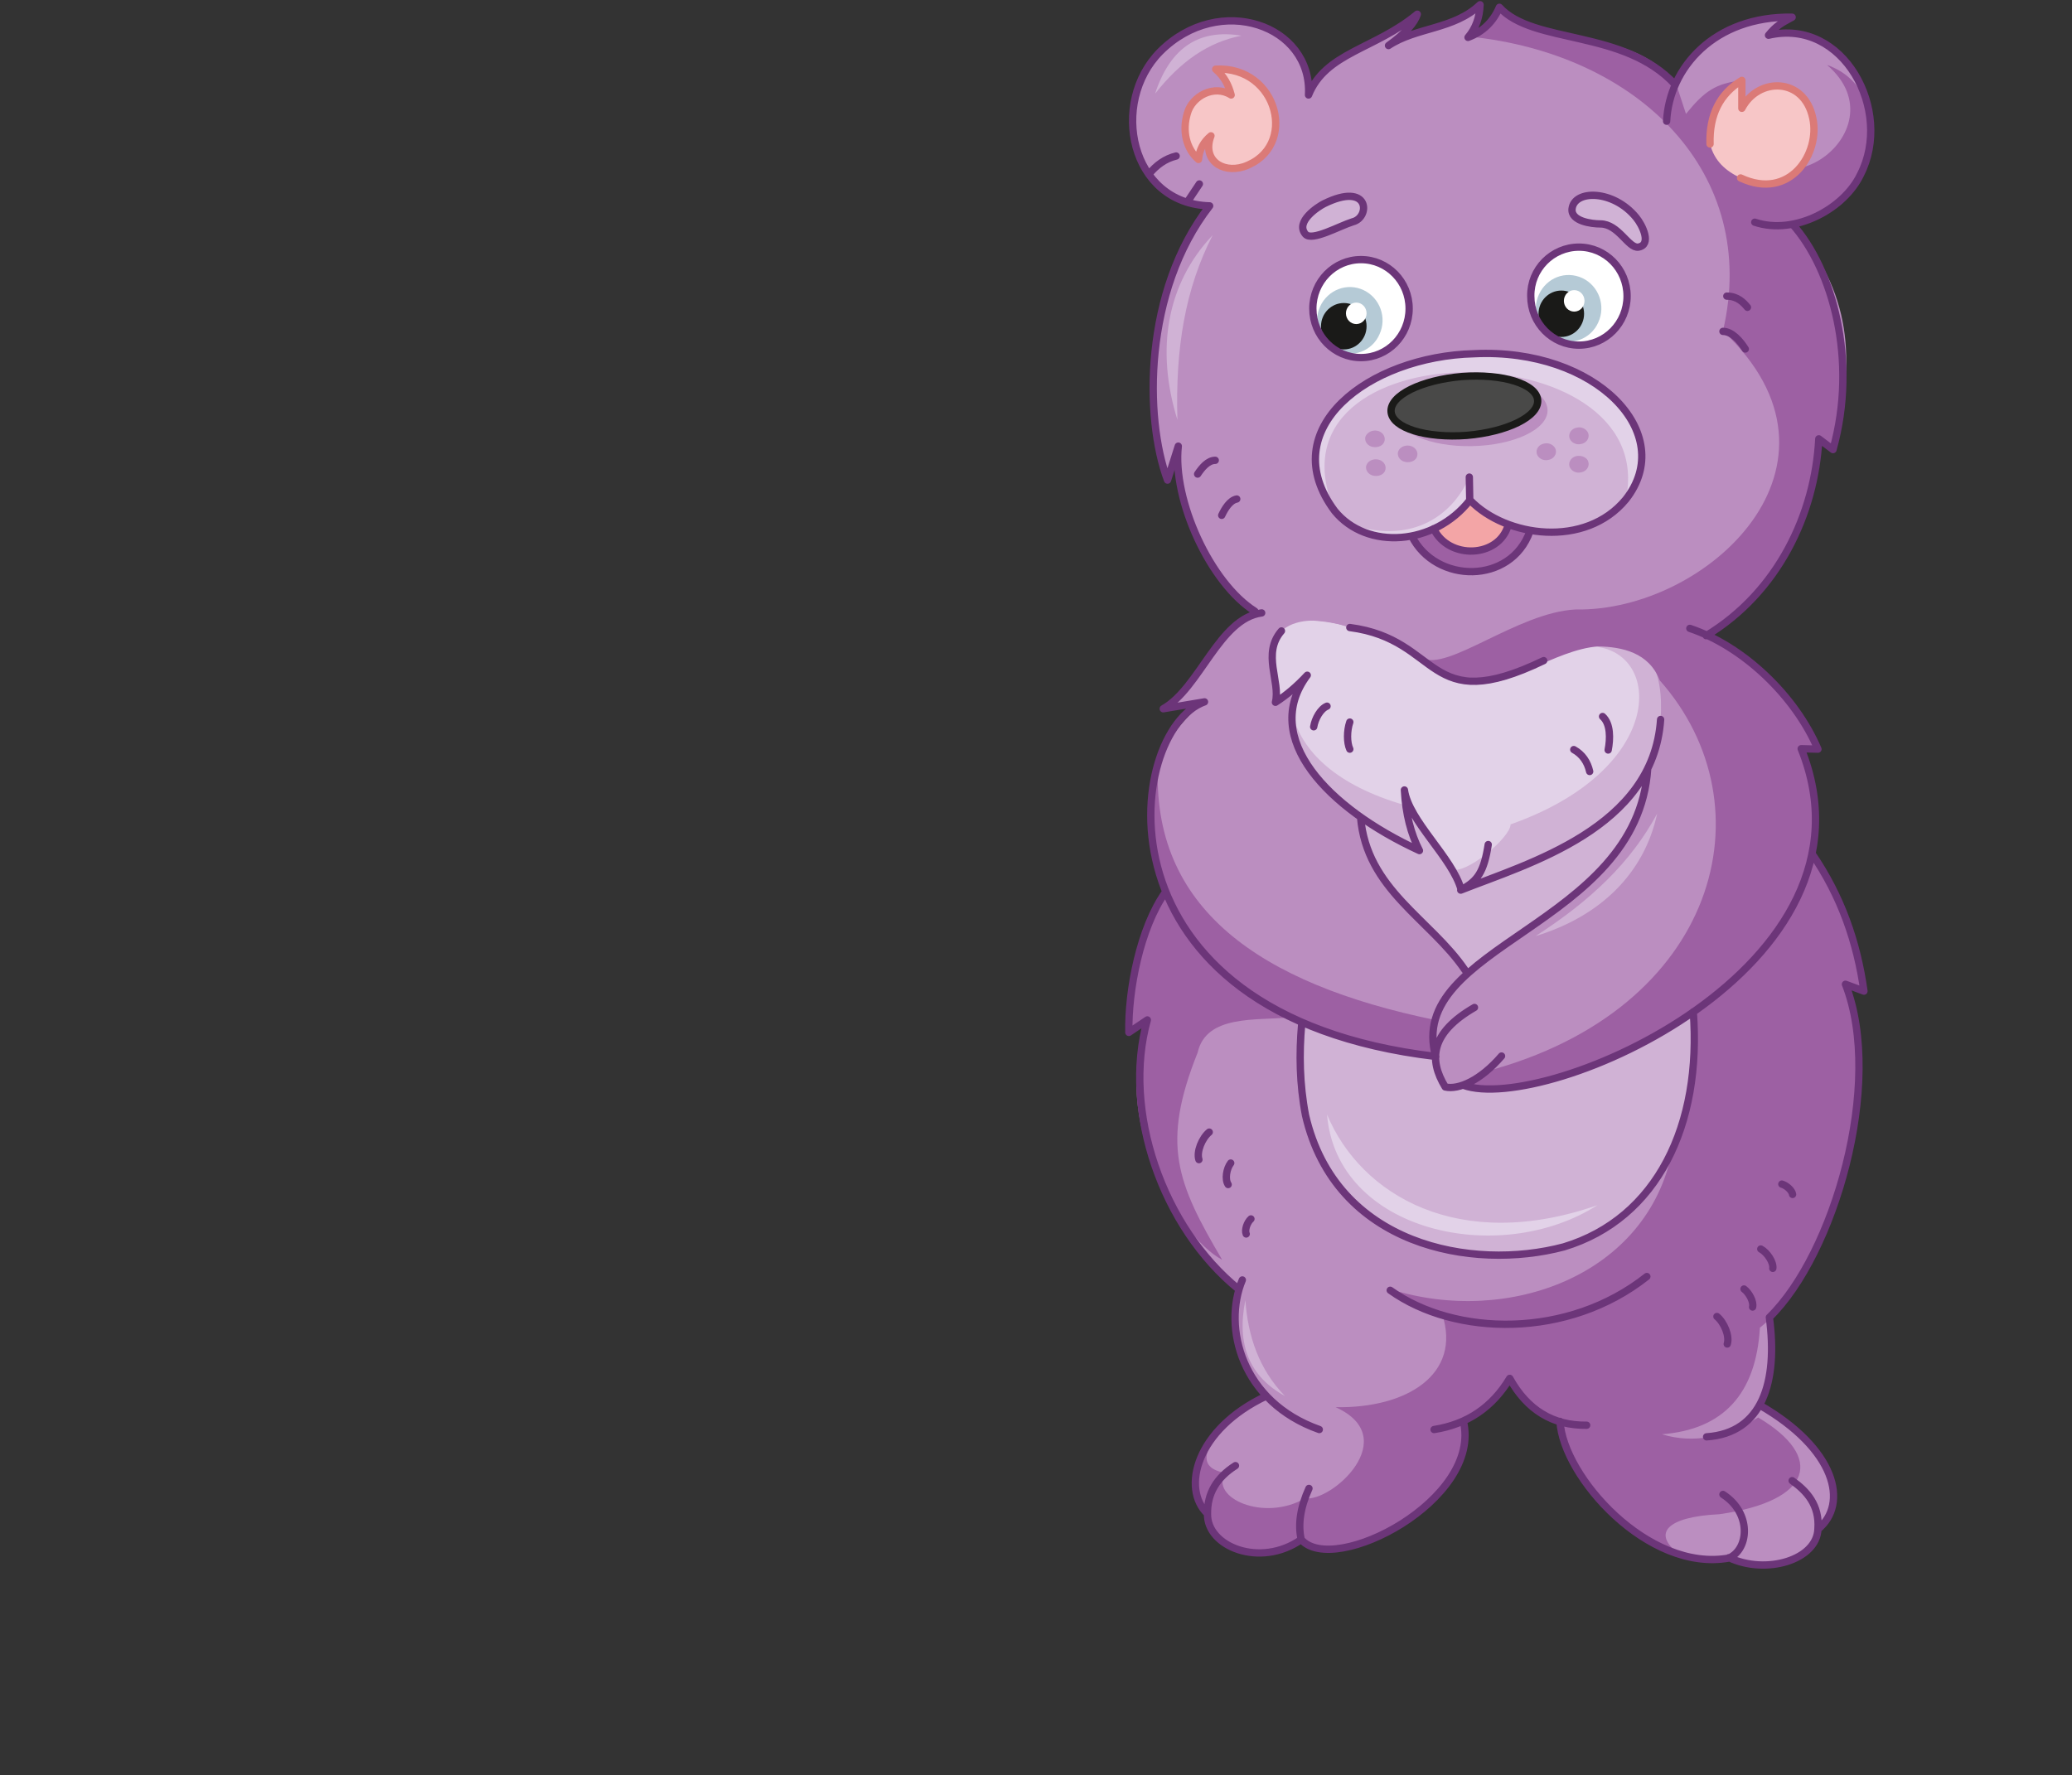 <?xml version="1.0" encoding="utf-8"?>
<!-- Generator: Adobe Illustrator 21.1.0, SVG Export Plug-In . SVG Version: 6.00 Build 0)  -->
<svg version="1.1" id="Layer_1" xmlns="http://www.w3.org/2000/svg" xmlns:xlink="http://www.w3.org/1999/xlink" x="0px" y="0px"
	 viewBox="0 0 482 413" style="enable-background:new 0 0 482 413;" xml:space="preserve">
<rect x="0" y="0" width="482" height="413" fill="#333333" stroke="none"/>
<style type="text/css">
	.st0{fill-rule:evenodd;clip-rule:evenodd;fill:#E2D2E8;}
	.st1{fill-rule:evenodd;clip-rule:evenodd;fill:#D0B2D5;}
	.st2{fill-rule:evenodd;clip-rule:evenodd;fill:#BB8EC0;}
	.st3{fill-rule:evenodd;clip-rule:evenodd;fill:#9D60A3;}
	.st4{fill-rule:evenodd;clip-rule:evenodd;fill:#F7C6C7;}
	.st5{fill:none;stroke:#DB7A77;stroke-width:1.702;stroke-linecap:round;stroke-linejoin:round;stroke-miterlimit:22.926;}
	.st6{fill-rule:evenodd;clip-rule:evenodd;fill:#FFFFFF;}
	.st7{fill-rule:evenodd;clip-rule:evenodd;fill:#B5CAD6;}
	.st8{fill-rule:evenodd;clip-rule:evenodd;fill:#1A1A18;}
	.st9{fill-rule:evenodd;clip-rule:evenodd;fill:#F3A5A6;}
	.st10{fill-rule:evenodd;clip-rule:evenodd;fill:#494948;}
	.st11{fill:none;stroke:#1A1A18;stroke-width:1.702;stroke-linecap:round;stroke-linejoin:round;stroke-miterlimit:22.926;}
	.st12{fill:none;stroke:#6C3579;stroke-width:1.702;stroke-linecap:round;stroke-linejoin:round;stroke-miterlimit:22.926;}
</style>
<polygon class="st0" points="293.5,142.2 385.7,139.4 406.5,185.5 345.2,215.2 289.1,186.8 "/>
<path class="st1" d="M300.5,165.5c2.1,9.5,10.7,17.3,26.2,21.8l-0.7-3.7c5.3,9.7,8.2,13.8,11.6,18.6c3.1,1.6,13.8-7.3,13.8-10.4
	c35.7-12.6,35.4-39.3,20.1-41.3l16.6-5.6l18.3,40.6l-61.2,29.6l-56.1-28.3L300.5,165.5z"/>
<path class="st2" d="M288.2,300.1c-2.2,8.5,0.2,18,6.4,24.7c-16.4,7.6-20.3,21.5-13.7,27.4c-0.6,7.5,11.1,11.9,21.8,6
	c14.1,10.2,42.4-14.6,37.7-27.6c4.4-1.3,8-4.5,10.8-10c2.5,5.2,6.6,8.2,11.6,10.1c1.7,15.5,21.1,34.5,39.3,31.8
	c9.6,4.2,20.8-0.7,20.7-6.7c6.6-5.8,3.2-19.4-13.6-28.9c2.2-5.5,3.3-14.8,2.3-20.3c11.3-12.4,17.2-26.3,18.9-41.3l-37.4-119l-18.7,1
	c9,2,12.8,8.2,12,20.1c0,17.9-18.1,30.6-46.5,39.7c-2-6.6-10.6-14.6-13.2-23.2c0.5,4.7,1.7,9.4,3.5,14.1
	c-24.8-12-36.3-26.5-26.1-40.8l-7.4,6.3c1.5-7.1-3.1-9.4,1.4-16.6c2.9-2.8,8.7-3.5,15.9-0.9l-7.9-4.4l-11,0.7
	c-10.7,1.8-16.1,17.8-24.5,22.7l9.6-1.6c-13.1,10.3-15.5,25.3-9,44.1c-4.3,8.4-8.6,21.8-8.5,32.6l4.3-2.9
	C260.4,260,270.5,286.1,288.2,300.1z"/>
<path class="st2" d="M389.9,19.5c6-12.2,14.9-16,27.1-15.4l-5.5,4.2c28.3-4.5,33.4,40.4,5.7,43.9c13.3,15.9,14.8,30.8,9.3,52.4
	l-3.3-2.5c-1.5,20.2-11.4,34.9-28.3,45c-6.8,1.2-10.7,0.3-17.3,0.2c-19.1-1-24,17-40.2,10.1c-15-9.3-27.8-15.7-42.4-12l-2.9-3.2
	c-10.3-6.5-19.2-25.8-17.8-38.4l-2.5,7.9c-5.4-14.4-5.6-46.4,9.8-63.8C263,47.4,258.2,23.9,270,12c13.8-13.8,35.4-6.1,34.5,10.1
	c4-9.9,15.4-10.6,25.3-18.8c-0.6,2-2.8,4.5-6.7,7.3c6.5-4.3,15.2-3.7,21.3-9.5c-0.1,2.9-1,5.5-2.8,7.6c3.5-1.3,5.9-3.7,7.3-7
	C356.7,10.2,377.8,6.6,389.9,19.5z"/>
<path class="st3" d="M397.1,147.8c13,4.3,18.7,14.4,25.8,26.5l-3.9-0.1c3.2,7.2,4.3,15.2,2.5,24.4c6.8,10.1,10.5,20.8,12.1,32
	l-4.3-1.6c8,23.7-2.3,66-19.9,79.9c-0.9,15.4-8.5,23.7-22.8,24.8c7.5,2.3,15,0.6,22.4-3.9c15.5,9.2,12.7,19.4-9,22.5
	c-12.4,0.6-15.6,4.5-9.6,9.1c-15.5-6.4-24.7-16.7-27.4-30.8c-5.5-2.4-9.4-5.8-11.6-10.1l-4.4,6.1l-6.4,3.9
	c4.3,14.1-25.4,37.3-37.7,27.6c-9.2,6.9-21.6,2.7-22.8-7c-2.6-4.5-2.6-9,0.1-13.6l3.8-5.4c-3.8,5.4-5.4,9.4,1,10.6
	c-3.6,5.7,8.9,11.5,18.6,5.9c6.2,0.9,22.8-14.1,7.1-21.2c16.8,0.3,29.3-7.8,24.8-21.6l-4.1-1.5l-7.8-4.3
	c27.2,8.5,59.7-3.2,65.4-32.3l-48.6-15.4l5.2-3c54.1-14.3,66.4-61.8,40.5-91c-2.5-6.5-8.8-7.8-14.3-7.9c-9.8,0.6-23,10.5-25.7,7.7
	l-8.7-0.9l-6.6-4.1c6,3.2,22.2-10.6,35.7-11.3c30.6,0.6,67.5-33.8,34.3-64.8c8.6-36.5-19.4-64.5-59.1-68.5l4.4-2.7l2.9-4.3
	c8.4,10,30.1,3.8,40.9,18l2.3,7c4.3-5.3,6.9-7.1,13-7.8l-2.4,8c7.2,27.6,40.5,4,22.2-11.6c18.3,6.5,9.6,35.9-8,37.1
	c11.2,15.2,14.3,29.8,9.4,52.4l-3.3-2.5C421.3,120.6,414.5,136,397.1,147.8z M355.8,123.6l-14.1-7l-13.4,8.1
	C333.9,136.9,351.4,135.3,355.8,123.6z M284.3,293.1c-10.6-18-14.2-26.9-5.7-48.2c2-8.9,13.7-7.4,21.4-8.2
	c8.8,3.4,20.6,6.4,33.9,9.2l-0.1-8.6c-40.8-8.4-66.2-26-64.4-59.8c-2.9,10-1.9,20,1.7,30.1c-3.8,7.2-8,19.7-8.5,32.6l4.3-2.9
	C258.1,260.1,273.9,287.6,284.3,293.1z"/>
<path class="st1" d="M383.5,177.6c-5,14.9-26.9,24.9-43.6,29.4c-2.6-8.6-11.7-15.2-13.2-23.2c-0.1,4.4,1.1,9.1,3.5,14.1
	c-6.8-3.1-8.9-3.9-13.6-7.7c1.7,15.5,16.2,23.7,24.3,35.6c-6.5,5.7-8.8,12.4-6.9,20l-9.9-1.5l-21.2-6.1l-0.3,10.6l1.2,10.6
	c7,30.3,38.7,36.3,60.1,30.6c24.5-9.4,30.9-27.1,30.1-54.7c-19,12.2-37.2,19.8-53.8,17.2l-4,0.4l-2.2-7c-1.4-6.8-0.2-13.6,6.9-20.1
	C372.6,207.1,383.7,193.5,383.5,177.6z"/>
<path class="st4" d="M404.9,41.4c-3.4-1.6-6.1-3.9-7.1-7.9c-0.2-6.8,2.3-11.7,7.4-14.8v6.5c3.8-7.3,14.5-7.3,16.5,2.3
	C423.6,35.6,416.5,46.8,404.9,41.4z"/>
<path class="st5" d="M397.8,33.5c-0.2-6.8,2.3-11.7,7.4-14.8v6.5c3.8-7.3,14.5-7.3,16.5,2.3c1.8,8.1-5.3,19.3-16.8,13.9"/>
<path class="st4" d="M282.8,16.1c2,1.7,3,3.7,3.6,6c-3.9-2.5-9.1,0.2-10.2,4.3c-1.2,4-0.3,8.2,2.6,10.7c0.2-2.3,1.2-4.1,2.9-5.5
	c-2.1,5.4,2.4,8.8,7.6,7.2C302.2,34.4,297.3,15.3,282.8,16.1z"/>
<path class="st5" d="M282.8,16.1c2,1.7,3,3.7,3.6,6c-3.9-2.5-9.1,0.2-10.2,4.3c-1.2,4-0.3,8.2,2.6,10.7c0.2-2.3,1.2-4.1,2.9-5.5
	c-2.1,5.4,2.4,8.8,7.6,7.2C302.2,34.4,297.3,15.3,282.8,16.1z"/>
<path class="st6" d="M316.6,83.3c6.2,0,11.2-5.1,11.2-11.4c0-6.3-5-11.4-11.2-11.4c-6.2,0-11.2,5.1-11.2,11.4
	C305.4,78.1,310.4,83.3,316.6,83.3z"/>
<path class="st6" d="M367.3,80.3c6.2,0,11.2-5.1,11.2-11.4c0-6.3-5-11.4-11.2-11.4c-6.2,0-11.2,5.1-11.2,11.4
	C356,75.2,361.1,80.3,367.3,80.3z"/>
<path class="st7" d="M317.2,67.5c3.8,1.8,5.5,6.4,3.7,10.3c-1.7,3.9-6.3,5.6-10.1,3.8c-3.8-1.8-5.5-6.4-3.7-10.3
	S313.4,65.7,317.2,67.5z"/>
<path class="st7" d="M368.1,64.7c3.8,1.8,5.5,6.4,3.7,10.3c-1.7,3.9-6.3,5.6-10.1,3.8c-3.8-1.8-5.5-6.4-3.7-10.3
	C359.8,64.6,364.2,62.9,368.1,64.7z"/>
<path class="st8" d="M312.6,81.3c2.9,0,5.3-2.4,5.3-5.4c0-3-2.4-5.4-5.3-5.4c-2.9,0-5.3,2.4-5.3,5.4
	C307.3,78.9,309.7,81.3,312.6,81.3z"/>
<path class="st8" d="M363.2,78.4c2.9,0,5.3-2.4,5.3-5.4c0-3-2.4-5.4-5.3-5.4s-5.3,2.4-5.3,5.4C357.9,75.9,360.3,78.4,363.2,78.4z"/>
<ellipse class="st6" cx="315.5" cy="72.9" rx="2.4" ry="2.5"/>
<ellipse class="st6" cx="366.2" cy="70" rx="2.4" ry="2.5"/>
<path class="st9" d="M350.8,122.2l-4.9-2.5l-4.1-3.3l-4.1,4.1l-4.3,2.5C337.2,130.6,349,129.1,350.8,122.2z"/>
<path class="st1" d="M341.9,116.4l-0.1-5.4L341.9,116.4c-8.2,10.5-23.9,11.7-31.4,2.5c-13.8-20,7.9-36,32.4-36.6
	c26.2-1,47.4,18.6,35.3,33.9C368.8,127.6,350.2,125.1,341.9,116.4z"/>
<path class="st0" d="M341.8,111c-4.2,9.6-14.2,15.8-28.2,10.8c10.2,5.6,18.5,4.5,28.2-4.8V111z M310.5,119
	c-13.8-20,7.9-36,32.4-36.6c26.2-1,47.4,18.6,35.3,33.9C386.7,76.5,292.1,76,310.5,119z"/>
<path class="st2" d="M342.1,87.6c9.8-0.2,17.8,3.3,17.9,7.8c0.1,4.5-7.8,8.2-17.6,8.4c-9.8,0.2-17.8-3.3-17.9-7.8
	C324.4,91.6,332.3,87.8,342.1,87.6z"/>
<path class="st10" d="M340.1,87.6c9.4-0.7,17.3,1.7,17.6,5.5c0.3,3.8-7.1,7.4-16.5,8.2c-9.4,0.7-17.3-1.7-17.6-5.5
	C323.3,92,330.7,88.4,340.1,87.6z"/>
<path class="st11" d="M340.1,87.6c9.4-0.7,17.3,1.7,17.6,5.5c0.3,3.8-7.1,7.4-16.5,8.2c-9.4,0.7-17.3-1.7-17.6-5.5
	C323.3,92,330.7,88.4,340.1,87.6z"/>
<path class="st12" d="M367.3,57.5c6.2,0,11.2,5.1,11.2,11.4c0,6.3-5,11.4-11.2,11.4c-6.2,0-11.2-5.1-11.2-11.4
	C356,62.6,361.1,57.5,367.3,57.5z M316.6,60.4c6.2,0,11.2,5.1,11.2,11.4c0,6.3-5,11.4-11.2,11.4c-6.2,0-11.2-5.1-11.2-11.4
	C305.4,65.5,310.4,60.4,316.6,60.4z M387.7,28.2c0.6-12.4,11.1-24.5,29.2-24.2c-2.6,1.4-3.7,2-5.5,4.2c17.5-4.1,29,17.6,21.4,32.4
	c-3.8,8-15.3,14.2-24.6,11.1 M328.4,124.7c5.6,11.2,23.1,11.3,27.5-1.1 M333.5,123c3.5,7.3,15.1,6.8,17.3-0.7 M341.8,111l0.1,5.4
	c-8.2,10.5-23.9,11.7-31.4,2.5c-14.3-19.1,7.9-36,32.4-36.6c28.5-1.4,47.4,18.6,35.3,33.9c-9.4,11.4-27.9,8.8-36.2,0.2 M359.1,153.7
	c-27.6,13.3-23.6-4.9-45.1-7.7 M287.7,116.1c-1.6,0.3-2.8,2.3-3.5,3.8 M400.8,77.1c2.1,0,4,2.2,5.2,4.1 M401.7,68.9
	c2.5,0,3.9,1.5,4.8,2.6 M366.1,174.4c2,1.1,3.2,2.9,3.7,5.1 M372.8,166.7c1.9,1.7,1.8,5.2,1.3,7.8 M308.7,164.3
	c-1.5,0.6-2.8,2.9-3.1,4.8 M314,168c-0.7,2-0.7,4.8,0,6.3 M278.9,269.8c-0.6-1.8,0.7-5,2.4-6.4 M285.7,275.6c-0.8-1.2-0.4-3.7,0.6-5
	 M289.9,287.1c-0.4-0.9,0.2-2.7,1.1-3.5 M412.4,295.1c0.2-1.4-1.3-3.7-2.8-4.5 M401.8,312.7c0.6-1.8-0.7-5-2.4-6.4 M417,277.9
	c-0.1-0.9-1.4-2.1-2.5-2.4 M407.7,304.1c0.3-1.2-0.8-3.3-2-4.2 M282.7,107.1c-1.7,0-3.1,1.7-4.1,3.2 M339.8,207.1
	c15.7-6.2,44.8-14.4,46.5-39.7 M349.3,245.7c-4.9,5.7-10,7.9-13.1,7.2c-3.9-6.4-3.4-12.6,6.8-18.5 M393.1,146.2
	c12.5,4.2,24.5,15.7,29.8,28.1l-3.9-0.1c20.5,50.9-59.6,85.2-78.6,78.3 M397,334.3c13-0.9,16.6-12.8,14.6-27.8
	c15-14.6,26.7-54.4,17.7-77.5l4.3,1.6c-1.6-11.4-5.3-22.1-12.1-32 M402.2,362.4c8.7,4.1,20.5,0.5,20.7-6.7c0.4-5.5-2.6-8.8-6-11.2
	 M362.9,330.7c0.7,12.8,20.5,35.2,39.3,31.8c4.7-2.1,5.3-10.5-1.4-14.8 M333.6,332.6c7.7-1.2,13.6-5.2,17.6-11.9
	c4.1,7.4,10.1,11,17.9,10.9 M340.4,330.6c4.5,18.3-30.1,36.3-37.7,27.6c-0.8-3.5-0.2-7.5,1.8-11.9 M289,297.8
	c-4.6,11-0.2,28.4,17.9,34.8 M271.1,207.6c-5.9,8.3-8.7,22.9-8.5,32.6l4.3-2.9c-5.9,21.1,3.5,48.3,21.3,62.7 M293.5,142.6
	c-9.9,1.3-14.4,17.5-22.9,22.3l9.6-1.6c-18.5,6.5-27.3,72.9,53.8,82.5 M291.9,142.2c-10.3-6.5-19.2-25.8-17.8-38.4l-2.5,7.9
	c-5.4-14.4-5.6-44,9.8-63.8c-18.5-0.5-23.3-24-11.5-35.9c13.8-13.8,35.4-6.1,34.5,10.1c4-9.9,15.4-10.6,25.3-18.8
	c-0.6,2-2.8,4.5-6.7,7.3c6.5-4.3,15.2-3.7,21.3-9.5c-0.1,2.9-1,5.5-2.8,7.6c3.5-1.3,5.9-3.7,7.3-7c7.9,8.7,28.9,5,40.9,18
	 M316.5,190.1c1.4,16.9,16.2,23.7,24.3,35.6 M298.1,146.8c-4.6,5.3-0.2,11.8-1.4,16.6c2.5-1.6,5-3.7,7.4-6.3
	c-10.9,14.6,4.8,31,26.1,40.8c-2-3.9-3.2-8.5-3.5-14.1c1,7.2,11.2,15.8,13.2,23.2c3.8-2,5.3-4.1,6.3-10.5 M334,245.9
	c-7.3-26,46.9-30.3,49.3-67.1 M302.8,238.3c-0.6,6.8-0.5,13.9,0.9,21.2c7,30.3,38.7,36.3,60.1,30.6c21.8-6.6,32.1-28.5,30.1-54.7
	 M323.4,300.2c15.1,10.8,41.4,11.3,59.7-3.2 M302.7,358.2c-9.6,6.7-22,1.6-21.8-6c-6.1-5.8-2.7-19.7,13.7-27.4 M280.9,352.3
	c-0.1-4.8,2.1-8.5,6.5-11.3 M276.2,47l2.8-4.2 M267.3,40.5c1.7-2.1,3.8-3.6,6.3-4.2 M409.3,326.9c17.8,10.2,20.8,23,13.6,28.9
	 M417,52.2c9.3,10.5,15.2,31.6,9.4,52.4l-3.3-2.5c-0.9,17.5-9.5,35.7-26.2,45.8"/>
<path class="st1" d="M282.1,54.7c-6.4,12.5-8.7,26.3-8.2,43C268.8,81.3,271.4,66,282.1,54.7z M385.5,189.3
	c-6.1,11.3-15.4,20.2-28.3,28.5C372.3,213.2,382.5,203.2,385.5,189.3z M288.8,8.3c-7.7,1.5-14.1,5.9-20.1,13.5
	C272.3,10.8,279.2,6.7,288.8,8.3z M289.7,302.5c0.6,8.3,3.1,16,9.2,22.3C290.7,320.3,287.6,312.9,289.7,302.5z"/>
<path class="st0" d="M371.6,280.4c-32.1,11.2-55-2.2-62.9-21.1C310.9,286.5,348.7,295,371.6,280.4z"/>
<path class="st2" d="M366.8,99.5c-1.2,0.2-2,1.3-1.7,2.4c0.3,1,1.5,1.7,2.7,1.4c1.2-0.2,2-1.3,1.7-2.4
	C369.2,99.9,368,99.2,366.8,99.5z M327.9,103.7c1.2,0.2,2,1.2,1.8,2.3c-0.2,1.1-1.4,1.7-2.7,1.5c-1.2-0.2-2-1.2-1.8-2.3
	C325.5,104.1,326.7,103.5,327.9,103.7z M359.2,103.2c-1.2,0.2-2,1.3-1.7,2.4c0.3,1,1.5,1.7,2.7,1.4c1.2-0.2,2-1.3,1.7-2.4
	C361.6,103.6,360.4,102.9,359.2,103.2z M320.5,106.9c1.2,0.2,2,1.2,1.8,2.3c-0.2,1.1-1.4,1.7-2.7,1.5c-1.2-0.2-2-1.2-1.8-2.3
	C318.1,107.3,319.3,106.7,320.5,106.9z M366.8,106.1c-1.2,0.2-2,1.3-1.7,2.4c0.3,1,1.5,1.7,2.7,1.4c1.2-0.2,2-1.3,1.7-2.4
	C369.3,106.5,368,105.9,366.8,106.1z M320.3,100.2c1.2,0.2,2,1.2,1.8,2.3c-0.2,1.1-1.4,1.7-2.7,1.5c-1.2-0.2-2-1.2-1.8-2.3
	C317.9,100.7,319.1,100,320.3,100.2z"/>
<path class="st1" d="M380.6,50.6c-5.3-6.5-14.4-6.5-14.9-2c-0.3,2.9,4.6,3.5,6.6,3.5c4.2,0,6.5,5.7,8.8,5.4
	C384.3,57,382.1,52.4,380.6,50.6z M314.7,51.6c4.1-1,4-9.5-6.7-4.2c-1.4,0.7-6.8,4.2-4.3,7.1C305.2,56.2,311.5,52.6,314.7,51.6z"/>
<path class="st12" d="M380.6,50.6c-5.3-6.5-14.4-6.5-14.9-2c-0.3,2.9,4.6,3.5,6.6,3.5c4.2,0,6.5,5.7,8.8,5.4
	C384.3,57,382.1,52.4,380.6,50.6z M314.7,51.6c4.1-1,4-9.5-6.7-4.2c-1.4,0.7-6.8,4.2-4.3,7.1C305.2,56.2,311.5,52.6,314.7,51.6z"/>
</svg>
